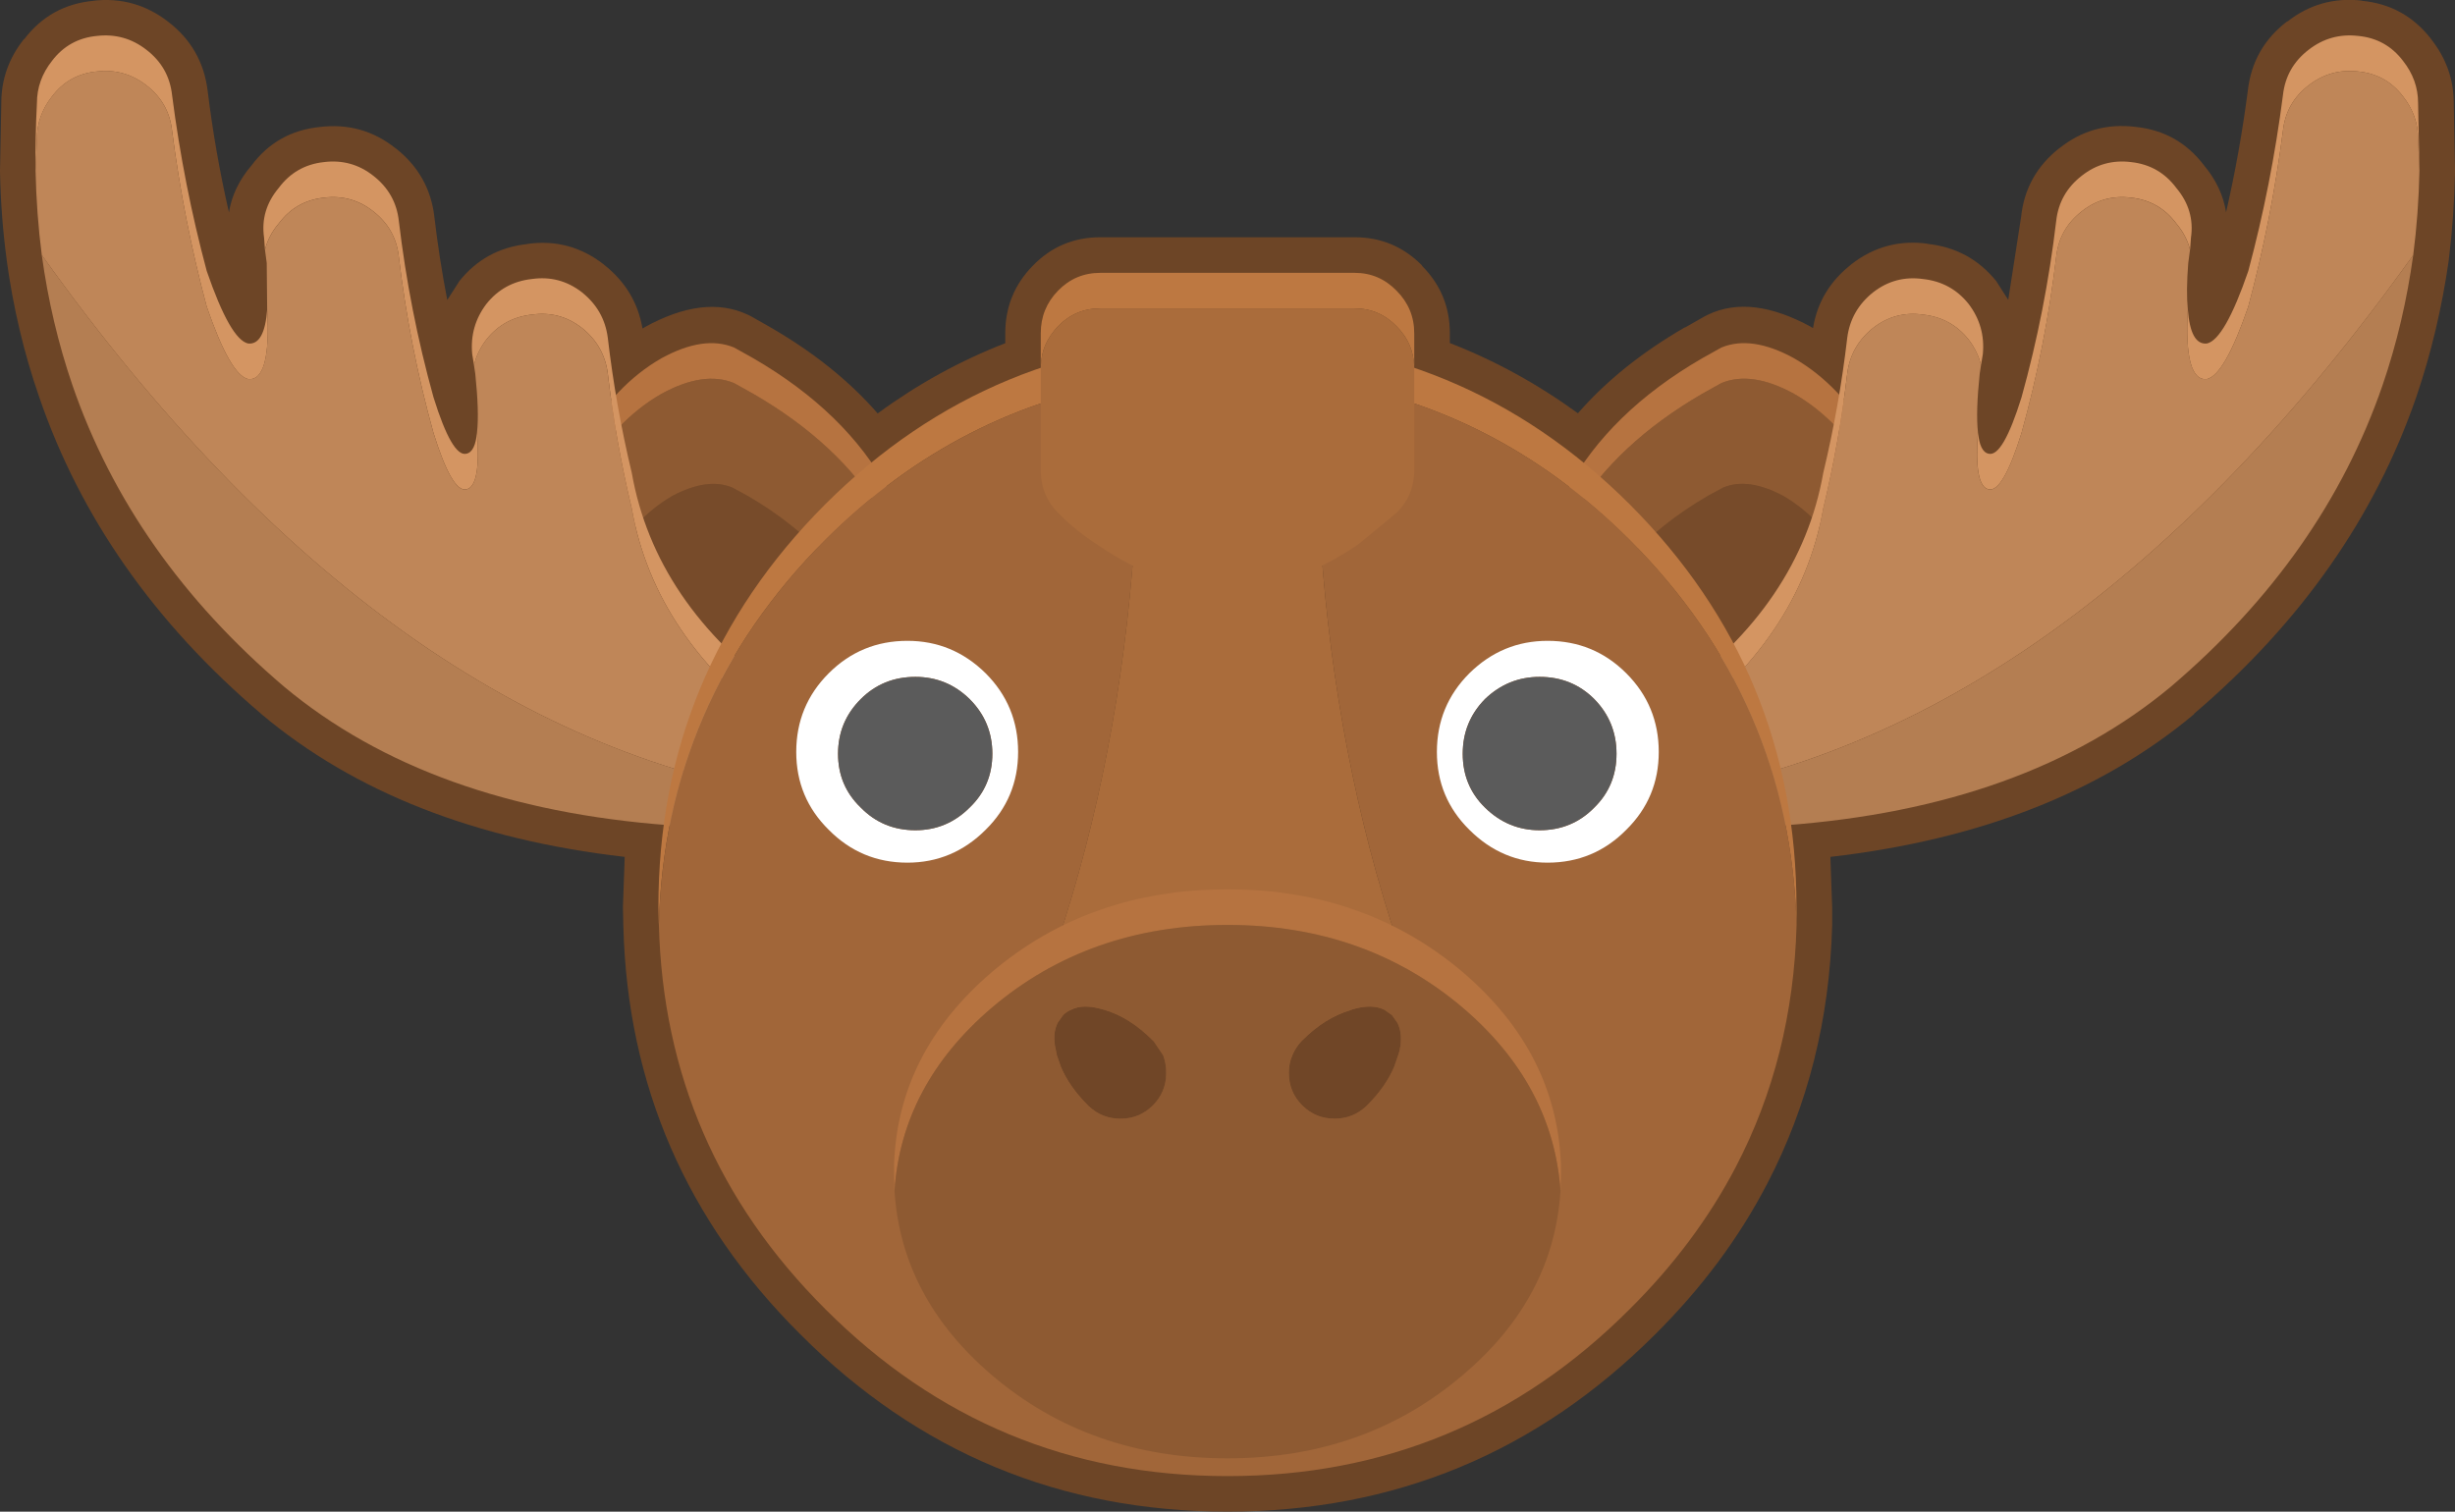 <?xml version="1.0" encoding="UTF-8" standalone="no"?>
<!-- Created with Inkscape (http://www.inkscape.org/) -->

<svg
   width="73.051"
   height="44.989"
   viewBox="0 0 73.051 44.989"
   version="1.1"
   id="svg5839"
   inkscape:version="1.2.2 (b0a8486541, 2022-12-01)"
   sodipodi:docname="moose.svg"
   xmlns:inkscape="http://www.inkscape.org/namespaces/inkscape"
   xmlns:sodipodi="http://sodipodi.sourceforge.net/DTD/sodipodi-0.dtd"
   xmlns="http://www.w3.org/2000/svg"
   xmlns:svg="http://www.w3.org/2000/svg">
  <rect x="0" y="0" width="73.051" height="44.989" fill="#333333" stroke="none"/>
  <sodipodi:namedview
     id="namedview5841"
     pagecolor="#ffffff"
     bordercolor="#000000"
     borderopacity="0.25"
     inkscape:showpageshadow="2"
     inkscape:pageopacity="0.0"
     inkscape:pagecheckerboard="0"
     inkscape:deskcolor="#d1d1d1"
     inkscape:document-units="mm"
     showgrid="false"
     inkscape:zoom="3.3718347"
     inkscape:cx="134.49651"
     inkscape:cy="74.291897"
     inkscape:window-width="1803"
     inkscape:window-height="1117"
     inkscape:window-x="0"
     inkscape:window-y="0"
     inkscape:window-maximized="1"
     inkscape:current-layer="layer1" />
  <defs
     id="defs5836" />
  <g
     inkscape:label="Layer 1"
     inkscape:groupmode="layer"
     id="layer1">
    <path
       stroke="none"
       fill="#6d4526"
       d="m 70.273,0.023 q 1.283,0.119 2.077,1.151 l -0.013,-0.013 q 0.661,0.833 0.675,1.852 l 0.04,2.077 v 0.013 q -0.026,1.336 -0.185,2.619 v 0.013 q -0.304,2.13 -0.966,4.075 -1.852,5.371 -6.615,9.432 v 0.013 q -4.154,3.479 -10.821,4.247 l 0.053,1.495 v 0.529 0.026 q -0.119,4.194 -1.931,7.673 -1.257,2.421 -3.334,4.485 -5.278,5.278 -12.726,5.278 -7.448,0 -12.713,-5.278 -5.08,-5.054 -5.265,-12.131 l -0.013,-0.582 0.053,-1.495 q -6.668,-0.767 -10.808,-4.247 l -0.013,-0.013 Q 3.003,17.181 1.164,11.81 0.489,9.866 0.198,7.736 v -0.013 Q 0.026,6.439 0,5.103 v -0.013 l 0.04,-2.077 q 0.013,-1.019 0.675,-1.852 v 0.013 Q 1.495,0.142 2.791,0.023 h -0.026 q 1.244,-0.146 2.236,0.622 1.019,0.781 1.177,2.051 0.225,1.839 0.635,3.625 0.119,-0.754 0.675,-1.402 0.754,-1.005 2.011,-1.138 1.283,-0.159 2.275,0.635 l -0.013,-0.013 q 1.019,0.794 1.164,2.051 0.146,1.244 0.384,2.474 l 0.331,-0.516 0.013,-0.026 q 0.781,-0.992 2.051,-1.124 h -0.026 q 1.27,-0.185 2.289,0.609 l 0.013,0.013 q 0.939,0.741 1.138,1.892 l 0.053,-0.026 0.013,-0.013 q 1.773,-0.979 3.069,-0.37 l 0.106,0.053 0.582,0.331 q 1.918,1.111 3.175,2.553 1.786,-1.31 3.797,-2.09 V 9.919 q 0,-1.177 0.82,-2.011 0.82,-0.847 2.011,-0.847 h 7.567 q 1.177,0 2.011,0.847 h -0.013 q 0.833,0.833 0.833,2.011 v 0.291 q 2.011,0.781 3.81,2.09 1.257,-1.442 3.175,-2.553 h 0.013 l 0.582,-0.331 0.106,-0.053 q 1.283,-0.609 3.069,0.37 l 0.013,0.013 0.04,0.013 q 0.185,-1.138 1.124,-1.879 l 0.013,-0.013 q 1.019,-0.794 2.302,-0.609 h -0.04 q 1.27,0.132 2.064,1.124 l 0.013,0.026 0.331,0.516 0.384,-2.474 q 0.132,-1.257 1.151,-2.051 l -0.013,0.013 q 0.992,-0.794 2.275,-0.635 1.257,0.132 2.024,1.138 0.542,0.648 0.661,1.402 0.41,-1.786 0.648,-3.625 0.146,-1.27 1.164,-2.051 h 0.013 q 0.979,-0.767 2.223,-0.622 h -0.013"
       id="path360"
       style="stroke-width:0.265" />
    <path
       stroke="none"
       fill="#774b2a"
       d="m 48.432,16.665 q 0.953,-1.072 2.381,-1.905 0.225,-0.119 0.463,-0.251 0.741,-0.304 1.786,0.251 1.138,0.661 1.931,2.051 0.516,0.873 0.688,1.733 l -0.344,0.198 q -2.09,1.204 -4.101,1.482 -1.098,-1.865 -2.725,-3.493 l -0.079,-0.066 m -23.799,0 -0.079,0.066 q -1.627,1.627 -2.725,3.493 -2.011,-0.278 -4.101,-1.482 L 17.383,18.544 q 0.172,-0.86 0.688,-1.733 0.794,-1.389 1.931,-2.051 1.045,-0.556 1.786,-0.251 l 0.463,0.251 q 1.429,0.833 2.381,1.905"
       id="path362"
       style="stroke-width:0.265" />
    <path
       stroke="none"
       fill="#8e5a32"
       d="m 24.633,16.665 q -0.953,-1.072 -2.381,-1.905 l -0.463,-0.251 q -0.741,-0.304 -1.786,0.251 -1.138,0.661 -1.931,2.051 -0.516,0.873 -0.688,1.733 l -0.198,-0.132 q -0.648,-0.489 -0.767,-1.574 0.132,-1.31 0.913,-2.646 0.966,-1.68 2.355,-2.474 1.257,-0.688 2.156,-0.318 l 0.569,0.318 q 2.54,1.468 3.81,3.545 -0.82,0.635 -1.587,1.402 m 22.212,-1.389 q 1.257,-2.077 3.81,-3.559 l 0.569,-0.318 q 0.9,-0.37 2.156,0.318 1.389,0.794 2.355,2.474 0.781,1.336 0.926,2.646 -0.132,1.085 -0.781,1.574 l -0.198,0.132 q -0.172,-0.86 -0.688,-1.733 -0.794,-1.389 -1.931,-2.051 -1.045,-0.556 -1.786,-0.251 -0.238,0.132 -0.463,0.251 -1.429,0.833 -2.381,1.905 l -1.587,-1.389"
       id="path364"
       style="stroke-width:0.265" />
    <path
       stroke="none"
       fill="#b67340"
       d="m 46.844,15.276 -0.159,-0.132 -0.251,-0.198 0.198,-0.37 q 1.257,-2.315 4.022,-3.916 l 0.569,-0.318 q 0.9,-0.37 2.156,0.318 1.389,0.794 2.355,2.474 0.966,1.654 0.953,3.241 l -0.026,0.463 q -0.146,-1.31 -0.926,-2.646 -0.966,-1.68 -2.355,-2.474 -1.257,-0.688 -2.156,-0.318 l -0.569,0.318 q -2.553,1.482 -3.81,3.559 m -30.427,1.561 -0.04,-0.463 q -0.013,-1.587 0.953,-3.241 0.966,-1.68 2.355,-2.474 1.257,-0.688 2.156,-0.318 l 0.569,0.318 q 2.765,1.601 4.022,3.916 l 0.198,0.37 -0.41,0.318 q -1.27,-2.077 -3.81,-3.545 l -0.569,-0.318 q -0.9,-0.37 -2.156,0.318 -1.389,0.794 -2.355,2.474 -0.781,1.336 -0.913,2.646"
       id="path366"
       style="stroke-width:0.265" />
    <path
       stroke="none"
       fill="#d49562"
       d="m 65.101,9.204 q 0.079,1.072 0.569,1.019 0.529,-0.119 1.23,-2.156 0.688,-2.566 1.032,-5.239 0.093,-0.833 0.767,-1.349 0.648,-0.503 1.468,-0.41 0.833,0.079 1.336,0.741 0.45,0.569 0.45,1.257 l 0.04,2.011 -0.04,-0.953 q 0,-0.688 -0.45,-1.257 -0.503,-0.661 -1.336,-0.741 -0.82,-0.093 -1.468,0.41 -0.675,0.516 -0.767,1.349 -0.344,2.672 -1.032,5.239 -0.701,2.037 -1.23,2.156 -0.688,0.079 -0.569,-2.077 M 48.763,23.002 q -0.159,-0.516 0,-1.058 0.212,-0.807 0.966,-1.204 l 0.013,-0.013 q 3.823,-2.752 4.511,-6.654 0.476,-1.984 0.714,-4.022 0.106,-0.82 0.767,-1.349 0.661,-0.516 1.495,-0.397 0.833,0.093 1.349,0.741 0.503,0.661 0.423,1.495 l -0.053,0.318 q -0.106,-0.41 -0.37,-0.754 -0.516,-0.648 -1.349,-0.741 -0.833,-0.119 -1.495,0.397 -0.661,0.529 -0.767,1.349 -0.238,2.037 -0.714,4.022 -0.688,3.903 -4.511,6.654 l -0.013,0.013 q -0.754,0.397 -0.966,1.204 M 58.856,12.855 q 0.053,0.595 0.318,0.648 0.423,0.106 0.979,-1.68 0.714,-2.566 1.032,-5.252 0.093,-0.82 0.754,-1.336 0.648,-0.516 1.482,-0.41 0.833,0.093 1.336,0.767 0.556,0.661 0.437,1.482 l -0.026,0.357 q -0.106,-0.423 -0.41,-0.781 -0.503,-0.675 -1.336,-0.767 -0.833,-0.106 -1.482,0.41 -0.661,0.516 -0.754,1.336 -0.318,2.686 -1.032,5.252 -0.556,1.786 -0.979,1.68 -0.437,-0.079 -0.318,-1.707 m -44.662,0 q 0.119,1.627 -0.318,1.707 -0.423,0.106 -0.979,-1.68 -0.714,-2.566 -1.032,-5.252 -0.093,-0.82 -0.754,-1.336 -0.648,-0.516 -1.482,-0.41 -0.833,0.093 -1.336,0.767 -0.304,0.357 -0.41,0.781 l -0.026,-0.357 q -0.119,-0.82 0.437,-1.482 0.503,-0.675 1.336,-0.767 0.833,-0.106 1.482,0.41 0.661,0.516 0.754,1.336 0.318,2.686 1.032,5.252 0.556,1.786 0.979,1.68 0.265,-0.053 0.318,-0.648 M 7.951,9.204 Q 8.07,11.361 7.382,11.281 6.853,11.162 6.151,9.125 5.463,6.558 5.12,3.886 q -0.093,-0.833 -0.767,-1.349 -0.648,-0.503 -1.468,-0.41 -0.833,0.079 -1.336,0.741 -0.45,0.569 -0.45,1.257 l -0.04,0.953 q -0.013,-0.992 0.04,-2.011 0,-0.688 0.45,-1.257 0.503,-0.661 1.336,-0.741 0.82,-0.093 1.468,0.41 0.675,0.516 0.767,1.349 0.344,2.672 1.032,5.239 0.701,2.037 1.23,2.156 0.489,0.053 0.569,-1.019 M 24.289,23.002 q -0.212,-0.807 -0.966,-1.204 l -0.013,-0.013 q -3.823,-2.752 -4.511,-6.654 -0.476,-1.984 -0.714,-4.022 -0.106,-0.82 -0.767,-1.349 -0.661,-0.516 -1.495,-0.397 -0.833,0.093 -1.349,0.741 -0.265,0.344 -0.37,0.754 l -0.053,-0.318 q -0.079,-0.833 0.423,-1.495 0.516,-0.648 1.349,-0.741 0.833,-0.119 1.495,0.397 0.661,0.529 0.767,1.349 0.238,2.037 0.714,4.022 0.688,3.903 4.511,6.654 l 0.013,0.013 q 0.754,0.397 0.966,1.204 0.159,0.542 0,1.058"
       id="path368"
       style="stroke-width:0.265" />
    <path
       stroke="none"
       fill="#bf8658"
       d="m 65.101,9.204 q -0.119,2.156 0.569,2.077 0.529,-0.119 1.23,-2.156 0.688,-2.566 1.032,-5.239 0.093,-0.833 0.767,-1.349 0.648,-0.503 1.468,-0.41 0.833,0.079 1.336,0.741 0.45,0.569 0.45,1.257 l 0.04,0.953 q -0.026,1.283 -0.185,2.514 Q 61.516,22.01 49.12,23.743 l -0.172,-0.251 q -0.132,-0.225 -0.185,-0.463 v -0.026 q 0.212,-0.807 0.966,-1.204 l 0.013,-0.013 q 3.823,-2.752 4.511,-6.654 0.476,-1.984 0.714,-4.022 0.106,-0.82 0.767,-1.349 0.661,-0.516 1.495,-0.397 0.833,0.093 1.349,0.741 0.265,0.344 0.37,0.754 l -0.04,0.265 q -0.119,1.138 -0.053,1.733 -0.119,1.627 0.318,1.707 0.423,0.106 0.979,-1.68 0.714,-2.566 1.032,-5.252 0.093,-0.82 0.754,-1.336 0.648,-0.516 1.482,-0.41 0.833,0.093 1.336,0.767 0.304,0.357 0.41,0.781 l -0.053,0.397 q -0.066,0.833 -0.013,1.376 m -57.216,-1.773 q 0.106,-0.423 0.41,-0.781 0.503,-0.675 1.336,-0.767 0.833,-0.106 1.482,0.41 0.661,0.516 0.754,1.336 0.318,2.686 1.032,5.252 0.556,1.786 0.979,1.68 0.437,-0.079 0.318,-1.707 0.066,-0.595 -0.053,-1.733 l -0.04,-0.265 q 0.106,-0.41 0.37,-0.754 0.516,-0.648 1.349,-0.741 0.833,-0.119 1.495,0.397 0.661,0.529 0.767,1.349 0.238,2.037 0.714,4.022 0.688,3.903 4.511,6.654 l 0.013,0.013 q 0.754,0.397 0.966,1.204 v 0.026 l -0.185,0.463 -0.172,0.251 Q 11.536,22.01 1.243,7.59 1.085,6.36 1.058,5.077 l 0.04,-0.953 q 0,-0.688 0.45,-1.257 0.503,-0.661 1.336,-0.741 0.82,-0.093 1.468,0.41 0.675,0.516 0.767,1.349 0.344,2.672 1.032,5.239 0.701,2.037 1.23,2.156 0.688,0.079 0.569,-2.077 l -0.013,-1.376 -0.053,-0.397"
       id="path370"
       style="stroke-width:0.265" />
    <path
       stroke="none"
       fill="#b47e52"
       d="m 71.808,7.59 q -0.278,2.024 -0.913,3.876 -1.759,5.106 -6.297,8.969 -4.313,3.598 -11.496,4.128 l -2.95,-0.119 q -0.661,-0.185 -1.032,-0.701 12.396,-1.733 22.688,-16.153 m -70.564,0 q 10.292,14.42 22.688,16.153 -0.37,0.516 -1.032,0.701 l -2.95,0.119 Q 12.766,24.034 8.453,20.436 3.916,16.573 2.156,11.466 1.521,9.614 1.243,7.59"
       id="path372"
       style="stroke-width:0.265" />
    <path
       stroke="none"
       fill="#bd7841"
       d="m 39.171,11.308 -2.646,-0.185 -2.646,0.185 q -5.331,0.781 -9.327,4.763 -4.776,4.789 -4.948,11.456 l -0.013,-0.529 q 0,-7.011 4.961,-11.986 4.961,-4.948 11.972,-4.948 7.011,0 11.972,4.948 4.961,4.974 4.961,11.986 v 0.529 q -0.185,-6.668 -4.961,-11.456 -3.995,-3.982 -9.327,-4.763"
       id="path374"
       style="stroke-width:0.265" />
    <path
       stroke="none"
       fill="#aa6c3b"
       d="m 39.171,11.308 q -0.185,13.269 5.305,23.429 H 28.575 q 5.49,-10.16 5.305,-23.429 l 2.646,-0.185 2.646,0.185"
       id="path376"
       style="stroke-width:0.265" />
    <path
       stroke="none"
       fill="#a16639"
       d="m 39.171,11.308 q 5.331,0.781 9.327,4.763 4.776,4.789 4.961,11.456 -0.106,3.942 -1.812,7.21 -1.191,2.275 -3.149,4.22 -4.961,4.974 -11.972,4.974 -7.011,0 -11.972,-4.974 -4.776,-4.763 -4.948,-11.43 0.172,-6.668 4.948,-11.456 3.995,-3.982 9.327,-4.763 0.185,13.269 -5.305,23.429 h 15.901 q -5.49,-10.16 -5.305,-23.429"
       id="path378"
       style="stroke-width:0.265" />
    <path
       stroke="none"
       fill="#bd7841"
       d="M 30.969,10.911 V 9.919 q 0,-0.741 0.516,-1.27 0.516,-0.529 1.257,-0.529 h 7.567 q 0.728,0 1.244,0.529 0.529,0.529 0.529,1.27 v 0.992 q -0.013,-0.331 -0.132,-0.622 -0.132,-0.318 -0.397,-0.582 -0.516,-0.529 -1.244,-0.529 h -7.567 q -0.741,0 -1.257,0.529 -0.251,0.265 -0.384,0.569 -0.119,0.291 -0.132,0.635"
       id="path380"
       style="stroke-width:0.265" />
    <path
       stroke="none"
       fill="#aa6c3b"
       d="m 30.969,10.911 q 0.013,-0.344 0.132,-0.635 0.132,-0.304 0.384,-0.569 0.516,-0.529 1.257,-0.529 h 7.567 q 0.728,0 1.244,0.529 0.265,0.265 0.397,0.582 0.119,0.291 0.132,0.622 v 3.149 q -0.026,0.714 -0.529,1.204 l -1.138,0.939 q -3.889,2.646 -7.713,0.04 -0.701,-0.45 -1.217,-0.979 -0.489,-0.489 -0.516,-1.204 v -3.149"
       id="path382"
       style="stroke-width:0.265" />
    <path
       stroke="none"
       fill="#b67340"
       d="m 26.617,35.438 -0.013,-0.503 v -0.265 q 0.106,-3.334 2.897,-5.728 2.91,-2.474 7.025,-2.474 4.101,0 7.011,2.474 2.791,2.394 2.91,5.728 v 0.265 l -0.013,0.503 q -0.225,-3.149 -2.897,-5.437 -2.91,-2.474 -7.011,-2.474 -4.114,0 -7.025,2.474 -2.672,2.289 -2.884,5.437"
       id="path384"
       style="stroke-width:0.265" />
    <path
       stroke="none"
       fill="#8e5a32"
       d="m 46.434,35.438 q -0.198,3.188 -2.897,5.477 -2.91,2.487 -7.011,2.487 -4.114,0 -7.025,-2.487 -2.686,-2.302 -2.884,-5.477 0.212,-3.149 2.884,-5.437 2.91,-2.474 7.025,-2.474 4.101,0 7.011,2.474 2.672,2.289 2.897,5.437 m -14.036,-2.514 q 0.397,0.37 0.939,0.37 0.569,0 0.966,-0.397 0.397,-0.397 0.397,-0.966 0,-0.291 -0.093,-0.529 l -0.278,-0.41 -0.04,-0.04 q -0.675,-0.675 -1.429,-0.9 l -0.053,-0.013 q -0.582,-0.172 -0.939,0.013 -0.132,0.053 -0.238,0.159 l -0.159,0.225 q -0.172,0.331 -0.053,0.833 l 0.026,0.132 0.119,0.344 q 0.251,0.595 0.794,1.138 l 0.04,0.04 m 9.022,-2.712 -0.225,-0.159 q -0.37,-0.185 -0.953,-0.013 l -0.066,0.026 q -0.754,0.225 -1.416,0.886 l -0.04,0.04 q -0.172,0.185 -0.265,0.41 -0.106,0.238 -0.106,0.529 0,0.569 0.397,0.966 0.397,0.397 0.966,0.397 0.542,0 0.939,-0.37 l 0.04,-0.04 q 0.542,-0.542 0.794,-1.138 l 0.119,-0.344 0.04,-0.132 q 0.106,-0.503 -0.066,-0.833 l -0.159,-0.225"
       id="path386"
       style="stroke-width:0.265" />
    <path
       stroke="none"
       fill="#704627"
       d="m 41.42,30.212 0.159,0.225 q 0.172,0.331 0.066,0.833 l -0.04,0.132 -0.119,0.344 q -0.251,0.595 -0.794,1.138 l -0.04,0.04 q -0.397,0.37 -0.939,0.37 -0.569,0 -0.966,-0.397 -0.397,-0.397 -0.397,-0.966 0,-0.291 0.106,-0.529 0.093,-0.225 0.265,-0.41 l 0.04,-0.04 q 0.661,-0.661 1.416,-0.886 l 0.066,-0.026 q 0.582,-0.172 0.953,0.013 l 0.225,0.159 m -9.022,2.712 -0.04,-0.04 q -0.542,-0.542 -0.794,-1.138 l -0.119,-0.344 -0.026,-0.132 q -0.119,-0.503 0.053,-0.833 l 0.159,-0.225 q 0.106,-0.106 0.238,-0.159 0.357,-0.185 0.939,-0.013 l 0.053,0.013 q 0.754,0.225 1.429,0.9 l 0.04,0.04 0.278,0.41 q 0.093,0.238 0.093,0.529 0,0.569 -0.397,0.966 -0.397,0.397 -0.966,0.397 -0.542,0 -0.939,-0.37"
       id="path388"
       style="stroke-width:0.265" />
    <path
       stroke="none"
       fill="#ffffff"
       d="m 48.101,22.433 q 0,-0.953 -0.661,-1.627 -0.661,-0.661 -1.627,-0.661 -0.939,0 -1.627,0.661 -0.661,0.675 -0.661,1.627 0,0.953 0.661,1.601 0.688,0.675 1.627,0.675 0.966,0 1.627,-0.675 0.661,-0.648 0.661,-1.601 m 1.257,-0.053 q 0,1.363 -0.966,2.315 -0.966,0.979 -2.342,0.979 -1.349,0 -2.328,-0.979 -0.966,-0.953 -0.966,-2.315 0,-1.376 0.966,-2.342 0.979,-0.966 2.328,-0.966 1.376,0 2.342,0.966 0.966,0.966 0.966,2.342 m -25.665,0 q 0,-1.376 0.966,-2.342 0.966,-0.966 2.342,-0.966 1.349,0 2.328,0.966 0.966,0.966 0.966,2.342 0,1.363 -0.966,2.315 -0.979,0.979 -2.328,0.979 -1.376,0 -2.342,-0.979 -0.966,-0.953 -0.966,-2.315 m 1.244,0.053 q 0,0.953 0.675,1.601 0.661,0.675 1.627,0.675 0.939,0 1.614,-0.675 0.675,-0.648 0.675,-1.601 0,-0.953 -0.675,-1.627 -0.675,-0.661 -1.614,-0.661 -0.966,0 -1.627,0.661 -0.675,0.675 -0.675,1.627"
       id="path390"
       style="stroke-width:0.265" />
    <path
       stroke="none"
       fill="#5b5b5b"
       d="m 24.937,22.433 q 0,-0.953 0.675,-1.627 0.661,-0.661 1.627,-0.661 0.939,0 1.614,0.661 0.675,0.675 0.675,1.627 0,0.953 -0.675,1.601 -0.675,0.675 -1.614,0.675 -0.966,0 -1.627,-0.675 -0.675,-0.648 -0.675,-1.601 m 23.164,0 q 0,0.953 -0.661,1.601 -0.661,0.675 -1.627,0.675 -0.939,0 -1.627,-0.675 -0.661,-0.648 -0.661,-1.601 0,-0.953 0.661,-1.627 0.688,-0.661 1.627,-0.661 0.966,0 1.627,0.661 0.661,0.675 0.661,1.627"
       id="path392"
       style="stroke-width:0.265" />
  </g>
</svg>
